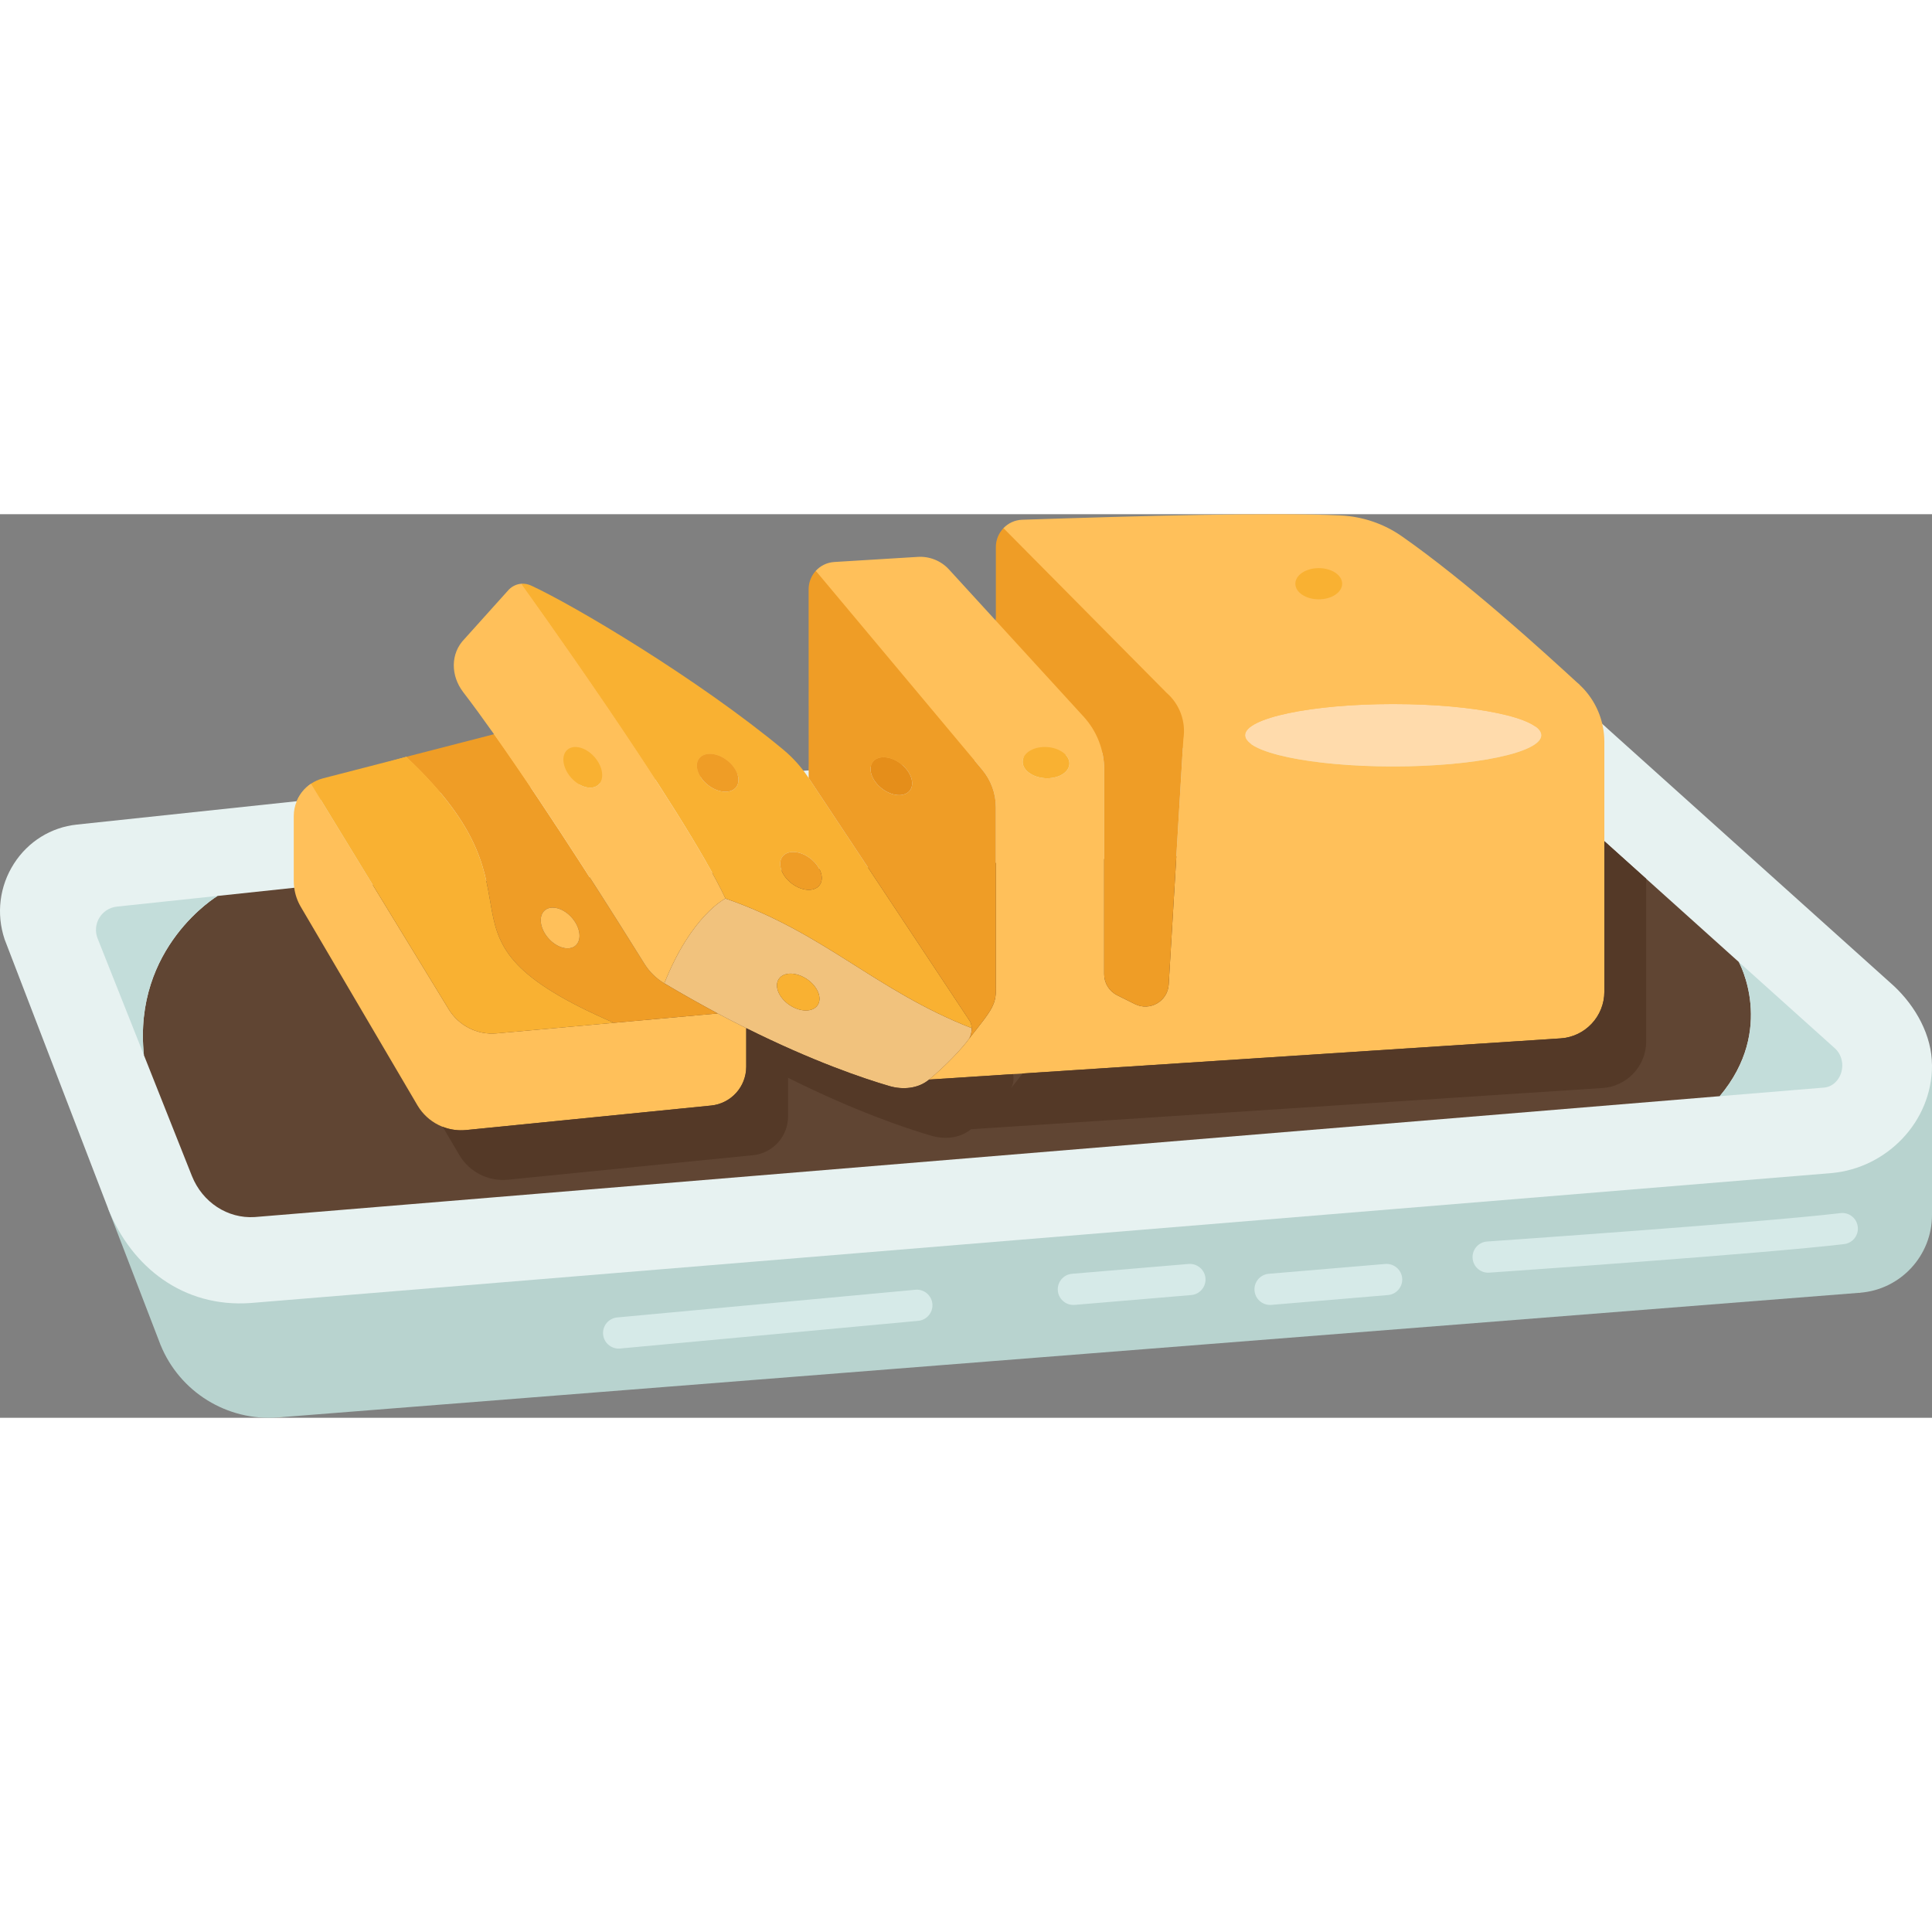 <svg id="Flat" enable-background="new 0 0 495.312 231.657" height="512" viewBox="0 0 495.312 231.657" width="512" xmlns="http://www.w3.org/2000/svg"><rect x="0" y="0" width="495.312" height="231.657" fill="#808080" stroke="none"/><g><path d="m411.312 54.253c-.246-.102-.441-.245-.531-.478l-1.635-.511-4.293-9.631-61.622-40.834-85.969.774-1.95 23.73-46.21-12.74-1.78 53.07-73.55-49.81-7.12 38.58c-3.831 5.321-11.676 6.95-22.53 5.81l-24.39 6.89c-1.64 1.1-2.91 2.66-3.66 4.48-18.097 11.902-36.919 13.551-56.39 5.99l8.06 98.51c.01.03.02.05.03.08 16.569 9.354 29.861 19.31 13.36 34.74l30.18 18.66c142.079-26.04 278.158-38.677 405.58-31.97l18.42-58.25z" fill="#ffc05a"/><path d="m27.772 178.163 13.36 34.74c4.91 12.14 17.13 19.69 30.18 18.66l405.58-31.97c10.4-.83 18.42-9.51 18.42-19.94v-38.31z" fill="#b8d3cf"/><path d="m485.522 120.933-75.085-67.467-334.365 20.117-56.39 5.99c-6.6.7-12.46 4.34-16.09 9.99-3.72 5.79-4.6 12.87-2.41 19.43l26.56 69.09c.01.03.02.05.03.08 5.98 14.81 19.17 25.3 36.46 24.07l405.39-33.32c14.08-1.29 25.69-13.14 25.69-27.57 0-7.74-4.2-15.18-9.79-20.41z" fill="#e7f2f1"/><path d="m445.792 114.813-34.48-30.99-335.88 11.95-19.65 2.09s-21.75 13.01-18.89 40.79v.02l12.31 30.99c2.71 6.77 9.16 10.97 16.09 10.53l375.6-30.99c14.47-17.19 4.9-34.39 4.9-34.39z" fill="#604533"/><path d="m191.312 131.763v9.89c0 5.14-3.89 9.44-9 9.95l-62.8 6.28c-5.01.5-9.85-1.93-12.44-6.25l-29.91-50.89c-.91-1.53-1.5-3.22-1.73-4.97-.08-.57-.12-1.14-.12-1.72v-16.65c0-1.34.27-2.64.76-3.82.75-1.82 2.02-3.38 3.66-4.48l35.32 57.83c2.58 4.22 7.33 6.62 12.26 6.17l30.07-2.71 26.61-2.4c2.52 1.34 4.96 2.59 7.32 3.77z" fill="#ffc05a"/><path d="m29.972 100.603 25.81-2.74s-21.75 13.01-18.89 40.79l-11.86-29.87c-1.47-3.69.99-7.76 4.94-8.18z" fill="#c3ddda"/><path d="m472.312 141.343c0 2.93-2.06 5.42-4.59 5.65l-26.83 2.21c14.47-17.19 4.9-34.39 4.9-34.39l24.76 22.24c1.12 1.08 1.76 2.64 1.76 4.29z" fill="#c3ddda"/><path d="m249.112 131.733c.04.93-.2 1.91-.6 2.65-1.9 2.66-6.03 6.99-10.31 10.56-2.78 2.33-6.72 2.68-10.2 1.66-6.66-1.95-19.56-6.3-36.69-14.84-2.36-1.18-4.8-2.43-7.32-3.77-4.34-2.32-8.91-4.88-13.68-7.72 6.95-17.48 15.68-21.75 15.68-21.75 25.43 8.79 38.33 23.5 63.06 33.21zm-39.5-5.86c1.24-1.82.02-4.81-2.72-6.67s-5.97-1.89-7.21-.06-.03 4.82 2.72 6.68c2.74 1.86 5.97 1.88 7.21.05z" fill="#f1c27d"/><path d="m357.162 48.673c20.97 0 37.97 3.58 37.97 8s-17 8-37.97 8c-20.96 0-37.96-3.58-37.96-8s17-8 37.96-8z" fill="#ffdbac"/><path d="m183.992 127.993-26.61 2.4c-52.16-22.57-13.43-30.87-53.26-68.18l22.53-5.81c14.82 20.94 32.81 49.62 38.59 58.91 1.27 2.03 3.01 3.73 5.07 4.96 4.77 2.84 9.34 5.4 13.68 7.72zm-36.42-17.41c1.66-1.46 1.22-4.66-.97-7.15-2.19-2.48-5.31-3.31-6.97-1.85-1.65 1.47-1.22 4.66.97 7.15 2.2 2.48 5.32 3.31 6.97 1.85z" fill="#ef9d26"/><path d="m249.112 131.733h-.06c-24.73-9.71-37.63-24.42-63.06-33.21-10.69-22.81-52.21-80.41-52.21-80.41l-.01-.29c.79-.04 1.59.11 2.34.45 10.92 5.01 42.76 23.89 64.7 42.09 2.52 2.09 4.7 4.55 6.51 7.27l41.26 62.23c.35.53.51 1.18.53 1.87zm-39.03-36.59c1.36-1.74.34-4.81-2.27-6.85s-5.83-2.28-7.19-.54-.34 4.81 2.27 6.85 5.83 2.28 7.19.54zm-21.36-25.15c1.36-1.74.35-4.81-2.26-6.85-2.62-2.04-5.84-2.28-7.2-.54s-.34 4.81 2.27 6.85 5.83 2.28 7.19.54z" fill="#f9b132"/><path d="m411.312 83.823v38.59c0 6.32-4.91 11.56-11.22 11.97l-161.89 10.56c4.28-3.57 8.41-7.9 10.31-10.56 6.06-7.71 6.99-8.58 6.8-13.87v-45.39c0-3.53-1.25-6.95-3.53-9.66l-42.39-50.65-.29-.25c1.19-1.32 2.88-2.19 4.79-2.31l21.42-1.31c3.02-.18 5.95 1 7.99 3.23l12.01 13.13 22.52 24.62c3.37 3.69 5.25 8.5 5.25 13.5v52.52c0 2.27 1.28 4.35 3.31 5.37l4.56 2.27c3.85 1.93 8.41-.71 8.67-5l3.76-62.93c.71-4.43-.92-8.92-4.3-11.86l-41.82-42.22c1.22-1.28 2.92-2.09 4.81-2.15 30.68-1.02 64.23-1.92 81.57-1.11 5.65.27 11.11 2.1 15.74 5.34 16.56 11.57 35.7 29 45.47 37.98 3.12 2.86 5.22 6.61 6.05 10.7.27 1.31.41 2.65.41 4.01zm-16.18-27.15c0-4.42-17-8-37.97-8-20.96 0-37.96 3.58-37.96 8s17 8 37.96 8c20.97 0 37.97-3.58 37.97-8zm-51.04-38.85c0-2.21-2.68-4-6-4-3.31 0-6 1.79-6 4s2.69 4 6 4c3.32 0 6-1.79 6-4zm-69.93 46.23c.14-2.2-2.44-4.15-5.74-4.36-3.31-.2-6.1 1.42-6.24 3.63-.13 2.2 2.44 4.15 5.75 4.36 3.3.2 6.09-1.42 6.23-3.63z" fill="#ffc05a"/><ellipse cx="338.092" cy="17.823" fill="#f9b132" rx="6" ry="4"/><path d="m299.082 45.793c3.38 2.94 5.01 7.43 4.3 11.86l-3.76 62.93c-.26 4.29-4.82 6.93-8.67 5l-4.56-2.27c-2.03-1.02-3.31-3.1-3.31-5.37v-52.52c0-5-1.88-9.81-5.25-13.5l-22.52-24.62v-18.89c0-1.87.74-3.58 1.95-4.84z" fill="#ef9d26"/><path d="m268.422 59.693c3.3.21 5.88 2.16 5.74 4.36-.14 2.21-2.93 3.83-6.23 3.63-3.31-.21-5.88-2.16-5.75-4.36.14-2.21 2.93-3.83 6.24-3.63z" fill="#f9b132"/><path d="m255.312 120.513c.19 5.29-.74 6.16-6.8 13.87.4-.74.64-1.72.6-2.65-.02-.69-.18-1.34-.53-1.87l-41.26-62.23-.01-48.39c0-1.79.68-3.44 1.79-4.68l.29.25 42.39 50.65c2.28 2.71 3.53 6.13 3.53 9.66zm-22.06-49.66c1.36-1.74.34-4.8-2.27-6.84s-5.83-2.28-7.19-.54-.35 4.8 2.27 6.84c2.61 2.04 5.83 2.28 7.19.54z" fill="#ef9d26"/><path d="m230.982 64.013c2.61 2.04 3.63 5.1 2.27 6.84s-4.58 1.5-7.19-.54c-2.62-2.04-3.63-5.1-2.27-6.84s4.58-1.5 7.19.54z" fill="#e58e1a"/><path d="m207.812 88.293c2.61 2.04 3.63 5.11 2.27 6.85s-4.58 1.5-7.19-.54-3.63-5.11-2.27-6.85 4.58-1.5 7.19.54z" fill="#ef9d26"/><path d="m206.892 119.203c2.74 1.86 3.96 4.85 2.72 6.67-1.24 1.83-4.47 1.81-7.21-.05-2.75-1.86-3.96-4.85-2.72-6.68s4.47-1.8 7.21.06z" fill="#f9b132"/><path d="m186.462 63.143c2.61 2.04 3.62 5.11 2.26 6.85s-4.58 1.5-7.19-.54-3.63-5.11-2.27-6.85 4.58-1.5 7.2.54z" fill="#ef9d26"/><path d="m185.992 98.523s-8.73 4.27-15.68 21.75c-2.06-1.23-3.8-2.93-5.07-4.96-5.78-9.29-23.77-37.97-38.59-58.91-2.78-3.93-5.45-7.59-7.91-10.8-3.19-4.17-3.33-9.87.34-13.62l11.38-12.66c.9-.91 2.09-1.44 3.31-1.5l.01.29s41.52 57.6 52.21 80.41zm-32.61-29.13c1.66-1.46 1.22-4.66-.97-7.14-2.19-2.49-5.31-3.31-6.97-1.85s-1.22 4.66.97 7.14c2.2 2.49 5.32 3.31 6.97 1.85z" fill="#ffc05a"/><path d="m157.382 130.393-30.07 2.71c-4.93.45-9.68-1.95-12.26-6.17l-35.32-57.83c.92-.62 1.96-1.1 3.08-1.39l21.31-5.5c39.83 37.31 1.1 45.61 53.26 68.18z" fill="#f9b132"/><path d="m152.412 62.253c2.19 2.48 2.63 5.68.97 7.14-1.65 1.46-4.77.64-6.97-1.85-2.19-2.48-2.63-5.68-.97-7.14s4.78-.64 6.97 1.85z" fill="#f9b132"/><path d="m146.602 103.433c2.19 2.49 2.63 5.69.97 7.15-1.65 1.46-4.77.63-6.97-1.85-2.19-2.49-2.62-5.68-.97-7.15 1.66-1.46 4.78-.63 6.97 1.85z" fill="#ffc05a"/><path d="m411.312 83.823v38.59c0 6.32-4.91 11.56-11.22 11.97l-137.92 9c-.81 1.05-1.78 2.26-2.93 3.73.4-.74.64-1.72.6-2.65-.01-.32-.05-.63-.13-.92l-21.51 1.4c-2.78 2.33-6.72 2.68-10.2 1.66-6.66-1.95-19.56-6.3-36.69-14.84v7.11 2.78c0 5.14-3.89 9.44-9 9.95l-62.8 6.28c-2.08.21-4.14-.09-6.01-.83l4.3 7.31c2.59 4.32 7.43 6.75 12.44 6.25l62.8-6.28c5.11-.51 9-4.81 9-9.95v-9.89c17.13 8.54 30.03 12.89 36.69 14.84 3.48 1.02 7.42.67 10.2-1.66l161.89-10.56c6.31-.41 11.22-5.65 11.22-11.97v-38.59-3.09z" fill="#543927"/><g fill="#d6eae8"><path d="m234.682 198.831-76.45 7.1c-2.199.204-3.817 2.152-3.612 4.353.192 2.074 1.936 3.63 3.978 3.63.124 0 .249-.006.375-.018l76.45-7.1c2.199-.204 3.817-2.152 3.612-4.353-.204-2.2-2.148-3.821-4.353-3.612z"/><path d="m304.726 192.217-29.88 2.521c-2.201.187-3.836 2.121-3.65 4.322.177 2.087 1.925 3.664 3.981 3.664.113 0 .227-.005.341-.014l29.88-2.521c2.201-.187 3.836-2.121 3.65-4.322-.187-2.202-2.143-3.821-4.322-3.65z"/><path d="m476.284 182.682c-.26-2.194-2.25-3.771-4.443-3.5-20.613 2.45-89.896 7.232-90.593 7.281-2.204.151-3.868 2.062-3.716 4.265.146 2.11 1.902 3.726 3.986 3.726.092 0 .186-.003.278-.01 2.856-.196 70.179-4.845 90.987-7.318 2.195-.262 3.762-2.251 3.501-4.444z"/><path d="m355.156 192.217-29.88 2.521c-2.201.187-3.836 2.121-3.65 4.322.177 2.087 1.925 3.664 3.981 3.664.113 0 .227-.005.341-.014l29.88-2.521c2.201-.187 3.836-2.121 3.65-4.322-.186-2.202-2.141-3.821-4.322-3.65z"/></g></g></svg>